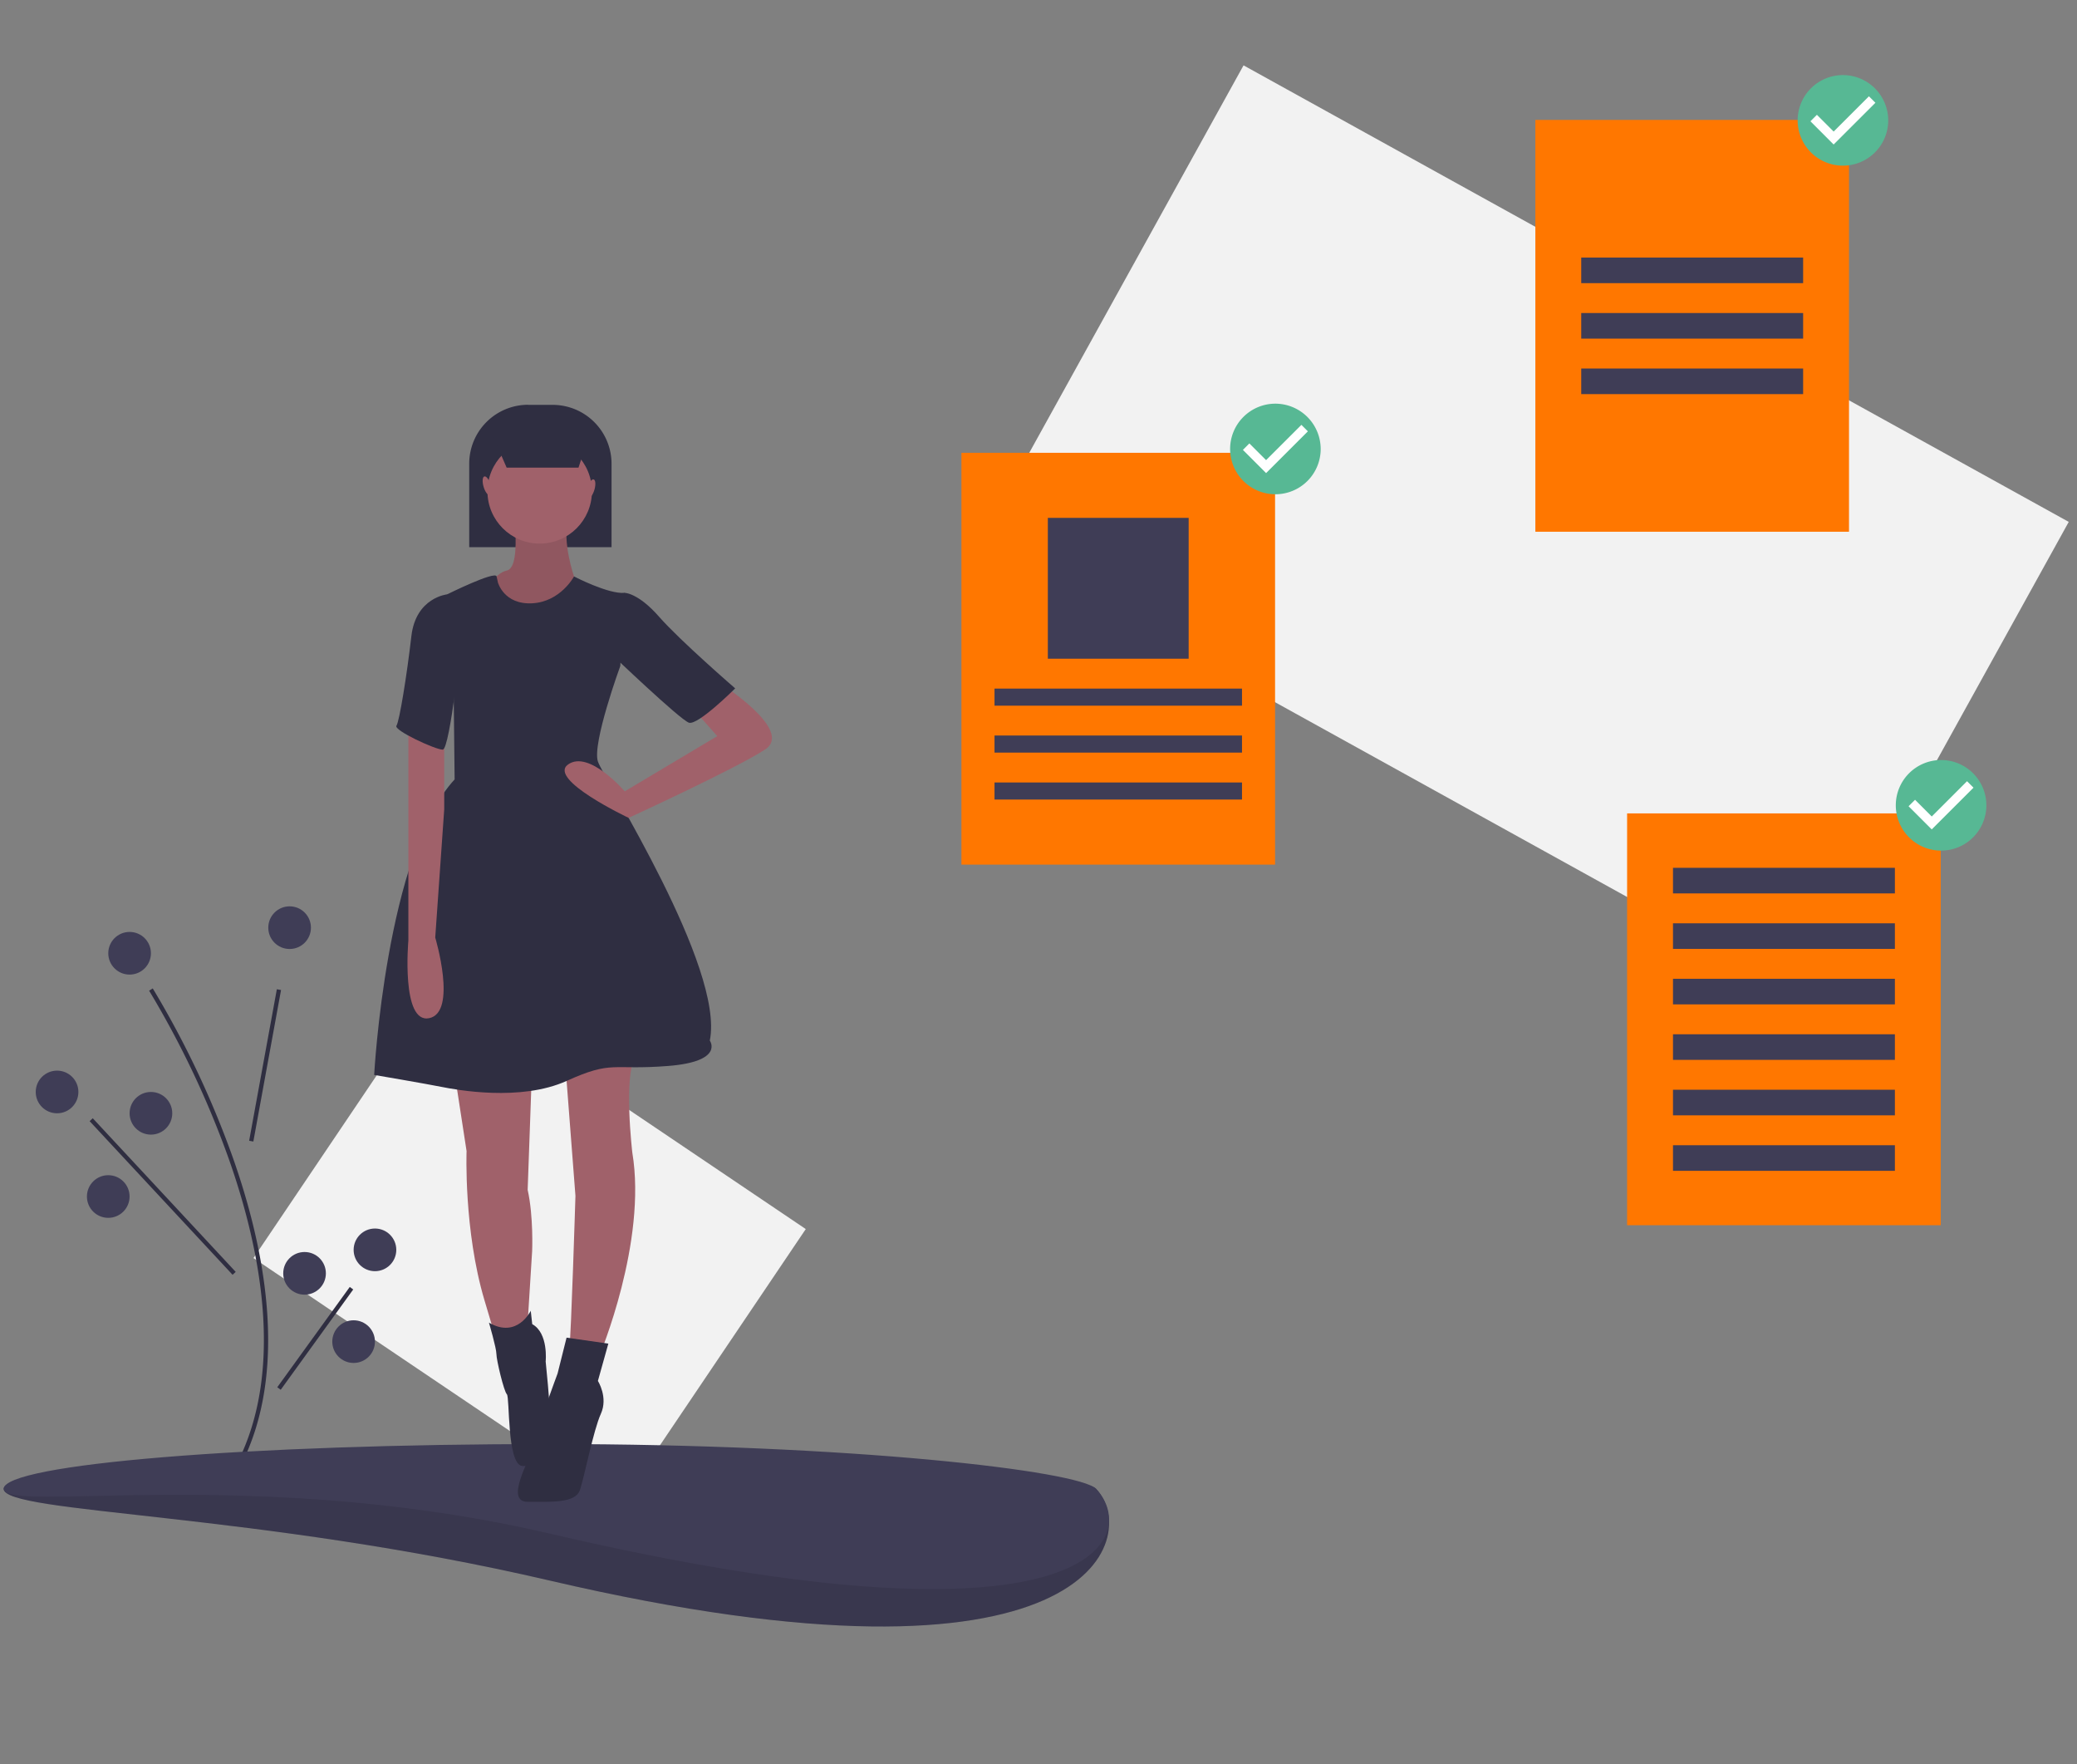 <svg id="b7479f35-b76c-414d-9259-8a40bcbac55e" xmlns="http://www.w3.org/2000/svg" viewBox="0 0 963.16 818.07"><rect x="0" y="0" width="963.16" height="818.07" fill="#808080" stroke="none"/><defs><style>.cls-1{fill:#f2f2f2;}.cls-2{fill:#2f2e41;}.cls-3{fill:#3f3d56;}.cls-4{opacity:0.1;isolation:isolate;}.cls-5{fill:#a0616a;}.cls-6{fill:#f70;}.cls-7{fill:#fff;}.cls-8{fill:#57b894;}</style></defs><title>content</title><rect class="cls-1" x="168.44" y="474.15" width="154.35" height="204.81" transform="translate(-369.73 457.82) rotate(-56)"/><path class="cls-2" d="M111.44,679.91l-1.76-.91c22.83-44.15,10.62-101.49-3.64-141.81a434.07,434.07,0,0,0-36.89-77.84l1.68-1.06a436.79,436.79,0,0,1,37.07,78.24C122.3,577.22,134.6,635.13,111.44,679.91Z"/><rect class="cls-2" x="87.22" y="492.96" width="71.41" height="1.98" transform="translate(-385.07 526.08) rotate(-79.64)"/><rect class="cls-2" x="74.44" y="506.14" width="1.98" height="97.31" transform="translate(-357.73 200.03) rotate(-42.94)"/><rect class="cls-2" x="117.48" y="619.6" width="57.39" height="1.98" transform="translate(-442.4 375.48) rotate(-54.14)"/><circle class="cls-3" cx="134.3" cy="430.13" r="9.89"/><circle class="cls-3" cx="26.46" cy="506.31" r="9.89"/><circle class="cls-3" cx="69.99" cy="516.2" r="9.89"/><circle class="cls-3" cx="50.2" cy="554.79" r="9.89"/><circle class="cls-3" cx="173.88" cy="579.52" r="9.89"/><circle class="cls-3" cx="141.23" cy="590.41" r="9.89"/><circle class="cls-3" cx="163.98" cy="622.07" r="9.89"/><circle class="cls-3" cx="60.1" cy="442" r="9.89"/><path class="cls-3" d="M508.29,690.34c21,22.5-1.8,101.16-253.28,42.54C118.77,701.13,1.72,701.81,1.72,690.34s113.4,1,253.29,1S500.47,682,508.29,690.34Z"/><path class="cls-4" d="M508.29,690.34c21,22.5-1.8,101.16-253.28,42.54C118.77,701.13,1.72,701.81,1.72,690.34s113.4,1,253.29,1S500.47,682,508.29,690.34Z"/><path class="cls-3" d="M508.29,690.34c21,22.5-1.8,79.4-253.28,20.77C118.77,679.36,1.72,701.81,1.72,690.34S115.12,669.56,255,669.56,500.47,682,508.29,690.34Z"/><path class="cls-2" d="M244.89,187.72h11.38A27.32,27.32,0,0,1,283.59,215h0v38.7h-66V215a27.32,27.32,0,0,1,27.32-27.32Z"/><path class="cls-5" d="M238.51,241s2.76,22.15-3.46,23.53-9,9.69-9,9.69l20.76,13.15,21.45-4.16-2.07-15.91s-5.54-15.92-2.77-26.3S238.51,241,238.51,241Z"/><path class="cls-4" d="M238.51,241s2.76,22.15-3.46,23.53-9,9.69-9,9.69l20.76,13.15,21.45-4.16-2.07-15.91s-5.54-15.92-2.77-26.3S238.51,241,238.51,241Z"/><path class="cls-5" d="M210.82,497.72l5.54,36s-1.38,36.68,8.31,69.2l9.68,32.53L244,624.35l2.77-44.28s.69-15.92-2.08-28.38l2.08-58.13Z"/><path class="cls-5" d="M262,491.49l4.85,63s-2.08,67.13-2.77,69.2S278,628.51,278,628.51s22.14-52.6,15.22-94.12c0,0-4.15-35.29,1.39-44.29S262,491.49,262,491.49Z"/><circle class="cls-5" cx="250.27" cy="227.83" r="24.22"/><path class="cls-2" d="M230.89,270.05s2.77,10.38,15.92,9.68,19.38-12.45,19.38-12.45,15.91,8.3,23.52,7.61l-2.07,33.91s-13.15,36-10.38,44.29,58.82,95.49,51.9,129.4c0,0,6.92,9.69-19.38,11.77s-25.6-2.77-47,6.92-51.21,4.15-58.13,2.76-31.14-5.53-31.14-5.53S179,396,210.82,361.39l-.69-62.28-2.77-23.53s22.33-11.07,22.93-8.3Z"/><path class="cls-5" d="M333.31,316.41s35.29,22.14,21.45,31.14-63.25,31.67-63.25,31.67-37.78-17.83-28.09-24.75,26.29,12.46,26.29,12.46l42.91-25.61-11.07-12.45Z"/><path class="cls-5" d="M189.37,335.09v101s-3.46,38.75,9.69,36,2.77-37.37,2.77-37.37L206,375.23V342Z"/><path class="cls-2" d="M246.12,607.75s-6.23,13.14-19.38,5.53c0,0,3.46,11.77,3.46,14.53s3.46,17.3,4.85,18.69,0,31.83,6.92,33.21,13.14-15.91,13.14-22.14-2.07-26.3-2.07-26.3,1.38-13.14-6.23-17.3Z"/><path class="cls-2" d="M282.1,623l-19.37-2.77-4.16,16.61s-11.07,29.76-11.76,34.6-13.15,24.91-2.08,24.91,22.15.69,24.22-5.53,6.23-27.68,9.69-35.3-1.38-15.22-1.38-15.22Z"/><path class="cls-2" d="M283.49,277.66l6.22-2.77s6.23,0,15.92,11.07,35.29,33.22,35.29,33.22-17.3,17.3-21.45,15.91-36-31.83-36-31.83Z"/><path class="cls-2" d="M210.82,275.58h-3.46S192.83,277,190.76,295s-5.54,39.44-6.92,41.52,18,11.07,21.45,11.07,9-54,9-54Z"/><polygon class="cls-2" points="268.27 216.82 234.94 216.82 227.39 199.47 273.93 199.47 268.27 216.82"/><ellipse class="cls-5" cx="225.86" cy="225.21" rx="1.68" ry="4.48" transform="translate(-53.76 71.76) rotate(-16.16)"/><ellipse class="cls-5" cx="274.05" cy="226.59" rx="4.48" ry="1.68" transform="translate(-19.87 426.75) rotate(-73.84)"/><rect class="cls-1" x="581.51" y="27.44" width="251.31" height="437.31" transform="translate(149.53 745.78) rotate(-61.05)"/><rect class="cls-6" x="445.84" y="209.95" width="145.44" height="190.95"/><rect class="cls-3" x="485.91" y="240.12" width="65.3" height="65.3"/><rect class="cls-3" x="461.18" y="319.28" width="114.77" height="7.92"/><rect class="cls-3" x="461.18" y="341.04" width="114.77" height="7.92"/><rect class="cls-3" x="461.18" y="362.81" width="114.77" height="7.92"/><rect class="cls-6" x="754.53" y="377.15" width="145.44" height="190.95"/><rect class="cls-3" x="775.81" y="402.38" width="102.9" height="11.87"/><rect class="cls-3" x="775.81" y="428.11" width="102.9" height="11.87"/><rect class="cls-3" x="775.81" y="453.83" width="102.9" height="11.87"/><rect class="cls-3" x="775.81" y="479.56" width="102.9" height="11.87"/><rect class="cls-3" x="775.81" y="505.28" width="102.9" height="11.87"/><rect class="cls-3" x="775.81" y="531.01" width="102.9" height="11.87"/><rect class="cls-6" x="711.99" y="55.6" width="145.44" height="190.95"/><rect class="cls-3" x="733.26" y="119.42" width="102.9" height="11.87"/><rect class="cls-3" x="733.26" y="145.14" width="102.9" height="11.87"/><rect class="cls-3" x="733.26" y="170.87" width="102.9" height="11.87"/><ellipse class="cls-7" cx="854.62" cy="55.4" rx="17.56" ry="17.6"/><path class="cls-8" d="M854.62,34.81a21,21,0,1,0,21,21h0A21.05,21.05,0,0,0,854.62,34.81ZM850.31,67,839.55,56.23l3-3L850.32,61l16.36-16.35,3,3L850.31,67Z"/><ellipse class="cls-7" cx="900.13" cy="373" rx="17.56" ry="17.6"/><path class="cls-8" d="M900.13,352.4a21,21,0,1,0,21,21A21,21,0,0,0,900.13,352.4Zm-4.31,32.19-10.76-10.76,3-3,7.75,7.75,16.36-16.36,3,3-19.39,19.37Z"/><ellipse class="cls-7" cx="591.44" cy="207.77" rx="17.56" ry="17.6"/><path class="cls-8" d="M591.44,187.17a21,21,0,1,0,21,21h0A21.06,21.06,0,0,0,591.44,187.17Zm-4.31,32.19L576.37,208.6l3-3,7.75,7.75L603.5,197l3,3-19.38,19.37Z"/></svg>